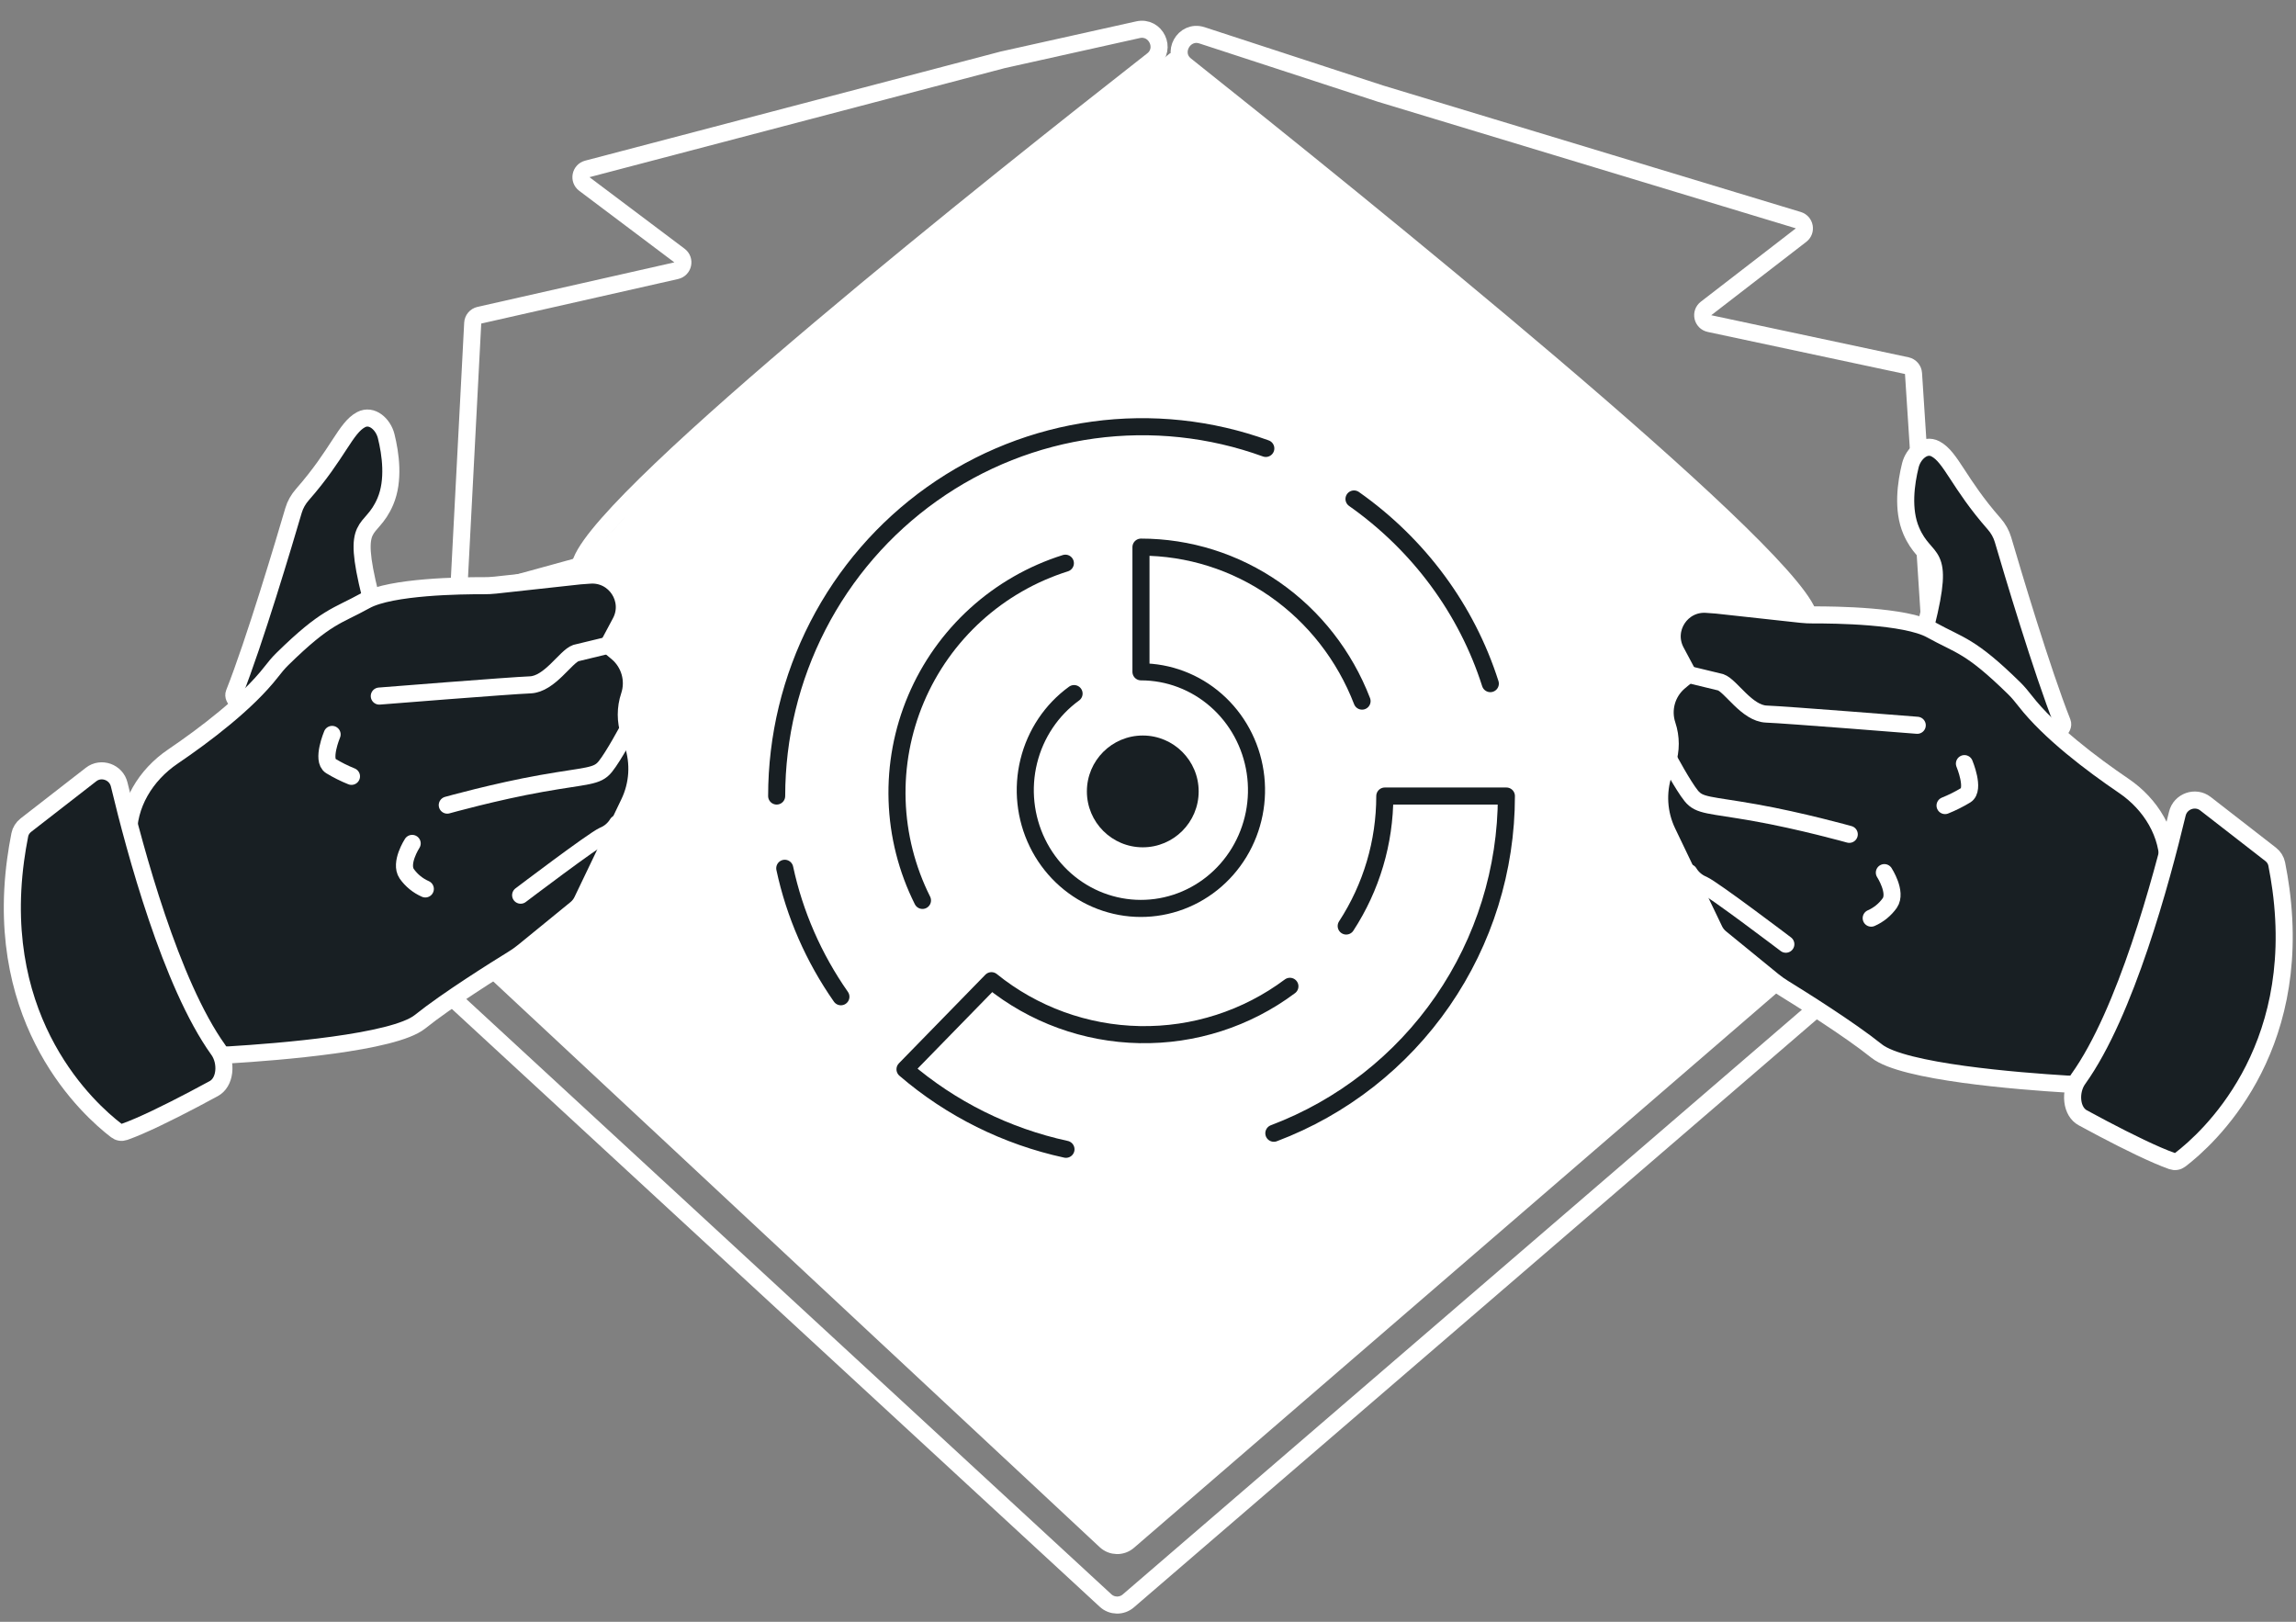 <svg width="269" height="190" viewBox="0 0 269 190" fill="none" xmlns="http://www.w3.org/2000/svg">
<rect x="0" y="0" width="269" height="190" fill="#808080" stroke="none"/>
<path d="M82.985 49.694L137.125 6.204L174.401 35.493L208.128 67.445L219.666 85.195L212.566 110.934L132.275 180.751C131.501 181.425 130.343 181.403 129.595 180.701L59.022 114.484L67.009 67.445L82.985 49.694Z" fill="white"/>
<path d="M58.499 66.692C58.468 66.89 58.437 67.08 58.406 67.255C58.46 67.041 58.46 66.847 58.499 66.692Z" fill="url(#paint0_radial)"/>
<path d="M58.406 67.255C58.408 67.288 58.408 67.32 58.406 67.352C58.408 67.32 58.408 67.288 58.406 67.255Z" fill="url(#paint1_radial)"/>
<path d="M58.389 67.352C58.389 67.391 58.389 67.431 58.389 67.47C58.377 67.431 58.385 67.391 58.389 67.352Z" fill="url(#paint2_radial)"/>
<path d="M58.361 67.558C58.361 67.635 58.334 67.713 58.322 67.787C58.334 67.709 58.346 67.631 58.361 67.558Z" fill="url(#paint3_radial)"/>
<path d="M58.515 66.614C58.515 66.642 58.515 66.666 58.515 66.694C58.515 66.722 58.511 66.642 58.515 66.614Z" fill="url(#paint4_radial)"/>
<path d="M58.316 67.802C58.316 67.888 58.289 67.973 58.277 68.055C58.289 67.969 58.304 67.884 58.316 67.802Z" fill="url(#paint5_radial)"/>
<path d="M58.537 66.467L58.514 66.616C58.522 66.561 58.529 66.51 58.537 66.467Z" fill="url(#paint6_radial)"/>
<path d="M58.07 69.391L58.047 69.529L58.07 69.391Z" fill="url(#paint7_radial)"/>
<path d="M58.005 69.717C57.97 69.922 57.947 70.074 57.932 70.155C57.943 70.082 57.966 69.942 58.005 69.717Z" fill="url(#paint8_radial)"/>
<path d="M117.473 7.011L68.809 19.789C68.001 20.001 67.794 21.053 68.462 21.555L79.607 29.938C80.288 30.451 80.057 31.525 79.226 31.713L56.161 36.929C55.724 37.028 55.406 37.405 55.383 37.852L53.769 68.826C53.734 69.508 54.376 70.023 55.033 69.843L67.343 66.458C67.719 66.355 67.983 66.079 68.126 65.716C71.429 57.345 117.146 21.022 135.027 7.039C136.712 5.721 135.415 3.017 133.326 3.482L117.473 7.011Z" stroke="white" stroke-width="2" stroke-miterlimit="10" stroke-linecap="round" stroke-linejoin="round"/>
<path d="M161.735 10.967L210.694 25.793C211.472 26.029 211.658 27.045 211.015 27.542L199.878 36.138C199.204 36.658 199.448 37.73 200.281 37.907L223.397 42.836C223.835 42.93 224.158 43.303 224.187 43.75L226.194 74.718C226.239 75.398 225.603 75.922 224.943 75.75L212.596 72.52C212.218 72.421 211.951 72.154 211.801 71.793C208.312 63.403 159.36 23.891 138.907 7.629C137.155 6.237 138.7 3.444 140.827 4.139L161.735 10.967Z" stroke="white" stroke-width="2" stroke-miterlimit="10" stroke-linecap="round" stroke-linejoin="round"/>
<path d="M58.278 68.055C58.239 68.272 58.205 68.494 58.17 68.707C58.201 68.509 58.236 68.296 58.278 68.055Z" fill="url(#paint9_radial)"/>
<path d="M58.169 68.722C58.169 68.823 58.135 68.92 58.123 69.014L58.169 68.722Z" fill="url(#paint10_radial)"/>
<path d="M58.117 69.022C58.117 69.069 58.117 69.112 58.098 69.159C58.105 69.112 58.113 69.069 58.117 69.022Z" fill="url(#paint11_radial)"/>
<path d="M58.031 69.526L58.008 69.68L58.031 69.526Z" fill="url(#paint12_radial)"/>
<path d="M58.095 69.158C58.095 69.239 58.068 69.317 58.057 69.391C58.072 69.321 58.072 69.239 58.095 69.158Z" fill="url(#paint13_radial)"/>
<path d="M50.82 114.405C50.896 114.797 51.101 115.144 51.395 115.415L129.529 187.507C130.276 188.196 131.42 188.216 132.19 187.553L214.49 116.7C215.239 116.056 215.405 114.962 214.882 114.124L214.126 112.915C213.476 111.875 212.051 111.659 211.123 112.461L132.198 180.578C131.425 181.245 130.273 181.223 129.527 180.527L56.168 112.097C49.222 104.212 50.373 112.092 50.82 114.405Z" stroke="white" stroke-width="2" stroke-miterlimit="10" stroke-linecap="round" stroke-linejoin="round"/>
<circle cx="133.888" cy="92.716" r="6.548" fill="#181F23"/>
<path d="M98.52 116.772C95.329 112.21 93.096 107.099 91.943 101.722" stroke="#181F23" stroke-width="2" stroke-linecap="round" stroke-linejoin="round"/>
<path d="M124.89 134.642C117.912 133.13 111.428 129.908 106.031 125.269L116.16 114.89C121.073 118.865 127.189 121.09 133.528 121.209C139.868 121.329 146.064 119.336 151.126 115.549" stroke="#181F23" stroke-width="2" stroke-linecap="round" stroke-linejoin="round"/>
<path d="M108.077 105.485C106.249 101.838 105.235 97.837 105.104 93.76C104.974 89.682 105.731 85.625 107.323 81.868C108.915 78.112 111.304 74.746 114.324 72.003C117.345 69.26 120.926 67.205 124.819 65.98" stroke="#181F23" stroke-width="2" stroke-linecap="round" stroke-linejoin="round"/>
<path d="M157.722 108.485C160.675 103.96 162.246 98.667 162.243 93.258H176.489C176.491 101.842 173.883 110.223 169.015 117.281C164.147 124.34 157.25 129.74 149.244 132.762" stroke="#181F23" stroke-width="2" stroke-linecap="round" stroke-linejoin="round"/>
<path d="M159.579 82.137C157.529 76.818 153.963 72.253 149.343 69.036C144.723 65.819 139.264 64.098 133.676 64.098V78.707C136.908 78.709 140.033 79.893 142.486 82.046C144.939 84.198 146.56 87.178 147.054 90.445C147.549 93.713 146.885 97.054 145.182 99.865C143.48 102.676 140.852 104.771 137.772 105.773C134.691 106.775 131.363 106.617 128.386 105.328C125.41 104.039 122.982 101.704 121.541 98.744C120.101 95.784 119.742 92.394 120.53 89.187C121.318 85.98 123.2 83.167 125.838 81.256" stroke="#181F23" stroke-width="2" stroke-linecap="round" stroke-linejoin="round"/>
<path d="M158.635 58.456C166.235 63.81 171.838 71.399 174.606 80.089" stroke="#181F23" stroke-width="2" stroke-linecap="round" stroke-linejoin="round"/>
<path d="M90.994 93.257C90.998 86.316 92.653 79.478 95.82 73.319C98.987 67.16 103.573 61.861 109.192 57.869C114.81 53.876 121.296 51.307 128.103 50.379C134.909 49.451 141.837 50.19 148.302 52.534" stroke="#181F23" stroke-width="2" stroke-linecap="round" stroke-linejoin="round"/>
<path d="M43.401 69.786C41.081 60.498 43.4 62.819 45.143 58.757C46.205 56.28 45.757 53.156 45.245 51.095C44.9 49.706 43.572 48.496 42.305 49.163C40.464 50.132 39.614 53.179 35.431 57.941C34.956 58.481 34.594 59.109 34.391 59.799C33.343 63.37 29.817 75.215 27.433 81.217C27.182 81.85 28.195 82.686 28.745 82.284C33.985 77.858 44.386 73.728 43.401 69.786Z" fill="#181F23" stroke="white" stroke-width="2" stroke-miterlimit="10" stroke-linecap="round" stroke-linejoin="round"/>
<path d="M15.063 98.098C14.93 94.283 17.073 90.796 20.23 88.65C24.008 86.083 28.946 82.35 31.79 78.7C32.191 78.185 32.605 77.675 33.072 77.218C38.27 72.123 39.413 72.257 42.819 70.366C45.825 68.698 54.126 68.606 56.615 68.617C57.092 68.62 57.568 68.599 58.042 68.547L67.944 67.464L69.111 67.379C72.061 67.164 74.091 70.284 72.699 72.893L71.455 75.226C71.342 75.438 71.393 75.701 71.578 75.854L72.289 76.447C73.769 77.68 74.342 79.696 73.733 81.524C73.258 82.947 73.258 84.486 73.733 85.909L74.144 87.144C74.901 89.413 74.746 91.888 73.711 94.044L68.206 105.526C68.034 105.886 67.784 106.203 67.475 106.455L61.337 111.464C60.939 111.788 60.523 112.082 60.085 112.351C58.155 113.54 52.419 117.125 49.204 119.704C46.13 122.17 32.55 123.237 26.902 123.58C25.269 123.679 23.616 123.374 22.446 122.23C19.859 119.699 15.593 113.263 15.063 98.098Z" fill="#181F23" stroke="white" stroke-width="2" stroke-miterlimit="10" stroke-linecap="round" stroke-linejoin="round"/>
<path d="M2.321 97.797C2.122 98.8 1.961 99.779 1.831 100.734C-0.757 119.937 10.419 129.986 13.61 132.433C13.908 132.662 14.254 132.717 14.594 132.597C16.611 131.887 19.746 130.339 22.654 128.811C23.485 128.374 24.292 127.94 25.043 127.533C25.683 127.185 26.102 126.485 26.209 125.584C26.317 124.679 26.086 123.707 25.582 123.005C22.78 119.1 20.343 113.239 18.384 107.453C16.416 101.643 14.9 95.814 13.966 91.912C13.614 90.441 11.847 89.821 10.674 90.732L3.031 96.669C2.66 96.957 2.409 97.358 2.321 97.797Z" fill="#181F23" stroke="white" stroke-width="2" stroke-linecap="round" stroke-linejoin="round"/>
<path d="M44.438 81.547C44.438 81.547 59.815 80.317 62.108 80.234C64.4 80.152 66.271 76.922 67.474 76.507L71.263 75.59" stroke="white" stroke-width="2" stroke-linecap="round" stroke-linejoin="round"/>
<path d="M52.402 94.322C52.402 94.322 58.057 92.737 63.436 91.784C68.814 90.832 69.938 91.019 70.913 89.816C71.888 88.612 73.588 85.425 73.588 85.425" stroke="white" stroke-width="2" stroke-linecap="round" stroke-linejoin="round"/>
<path d="M60.998 104.873C60.998 104.873 69.468 98.446 70.702 97.883C71.384 97.606 71.957 97.115 72.338 96.485" stroke="white" stroke-width="2" stroke-linecap="round" stroke-linejoin="round"/>
<path d="M38.91 86.038C38.91 86.038 37.647 89.049 38.753 89.738C39.528 90.207 40.339 90.613 41.179 90.951" stroke="white" stroke-width="2" stroke-linecap="round" stroke-linejoin="round"/>
<path d="M48.291 98.807C48.291 98.807 46.795 101.111 47.654 102.366C48.205 103.144 48.958 103.758 49.831 104.141" stroke="white" stroke-width="2" stroke-linecap="round" stroke-linejoin="round"/>
<path d="M225.661 73.208C227.982 63.921 225.662 66.242 223.92 62.179C222.857 59.702 223.306 56.579 223.818 54.517C224.163 53.129 225.491 51.919 226.757 52.585C228.599 53.554 229.448 56.602 233.632 61.363C234.107 61.904 234.469 62.531 234.671 63.222C235.719 66.792 239.245 78.637 241.63 84.64C241.881 85.272 240.867 86.108 240.318 85.707C235.077 81.28 224.676 77.15 225.661 73.208Z" fill="#181F23" stroke="white" stroke-width="2" stroke-miterlimit="10" stroke-linecap="round" stroke-linejoin="round"/>
<path d="M253.999 101.52C254.133 97.705 251.99 94.218 248.833 92.072C245.055 89.505 240.116 85.773 237.273 82.122C236.871 81.607 236.457 81.097 235.991 80.64C230.792 75.545 229.65 75.679 226.244 73.788C223.238 72.12 214.937 72.028 212.447 72.039C211.97 72.042 211.495 72.021 211.02 71.969L201.118 70.886L199.951 70.801C197.002 70.586 194.972 73.706 196.363 76.315L197.608 78.648C197.721 78.86 197.669 79.123 197.485 79.276L196.774 79.869C195.293 81.103 194.72 83.118 195.33 84.946C195.804 86.369 195.804 87.908 195.33 89.331L194.918 90.566C194.162 92.835 194.317 95.31 195.351 97.467L200.856 108.948C201.029 109.308 201.279 109.625 201.588 109.877L207.726 114.886C208.123 115.21 208.54 115.504 208.977 115.773C210.907 116.962 216.644 120.547 219.859 123.126C222.932 125.592 236.512 126.659 242.16 127.002C243.794 127.101 245.447 126.796 246.617 125.652C249.204 123.121 253.469 116.685 253.999 101.52Z" fill="#181F23" stroke="white" stroke-width="2" stroke-miterlimit="10" stroke-linecap="round" stroke-linejoin="round"/>
<path d="M266.741 101.219C266.94 102.222 267.102 103.2 267.232 104.156C269.82 123.358 258.644 133.407 255.453 135.855C255.154 136.084 254.809 136.138 254.469 136.019C252.452 135.308 249.316 133.761 246.409 132.233C245.578 131.795 244.77 131.362 244.02 130.954C243.38 130.606 242.96 129.906 242.853 129.005C242.745 128.1 242.976 127.129 243.48 126.426C246.282 122.522 248.719 116.66 250.679 110.875C252.646 105.065 254.163 99.236 255.096 95.334C255.448 93.862 257.216 93.243 258.388 94.154L266.031 100.09C266.403 100.379 266.654 100.78 266.741 101.219Z" fill="#181F23" stroke="white" stroke-width="2" stroke-linecap="round" stroke-linejoin="round"/>
<path d="M224.625 84.969C224.625 84.969 209.247 83.739 206.955 83.657C204.662 83.574 202.792 80.344 201.589 79.929L197.8 79.012" stroke="white" stroke-width="2" stroke-linecap="round" stroke-linejoin="round"/>
<path d="M216.66 97.744C216.66 97.744 211.005 96.159 205.627 95.207C200.248 94.254 199.124 94.441 198.15 93.238C197.175 92.035 195.474 88.847 195.474 88.847" stroke="white" stroke-width="2" stroke-linecap="round" stroke-linejoin="round"/>
<path d="M209.229 110.617C209.229 110.617 200.758 104.19 199.524 103.627C198.843 103.35 198.269 102.86 197.889 102.23" stroke="white" stroke-width="2" stroke-linecap="round" stroke-linejoin="round"/>
<path d="M230.153 89.46C230.153 89.46 231.416 92.471 230.31 93.16C229.535 93.629 228.723 94.035 227.883 94.373" stroke="white" stroke-width="2" stroke-linecap="round" stroke-linejoin="round"/>
<path d="M220.772 102.23C220.772 102.23 222.268 104.533 221.408 105.788C220.858 106.567 220.105 107.18 219.231 107.563" stroke="white" stroke-width="2" stroke-linecap="round" stroke-linejoin="round"/>
<defs>
<radialGradient id="paint0_radial" cx="0" cy="0" r="1" gradientUnits="userSpaceOnUse" gradientTransform="translate(58.453 66.975) scale(0.201 0.202)">
<stop stop-color="white"/>
<stop offset="0.76" stop-color="#EFEFF0"/>
<stop offset="1" stop-color="#E9E9EA"/>
</radialGradient>
<radialGradient id="paint1_radial" cx="0" cy="0" r="1" gradientUnits="userSpaceOnUse" gradientTransform="translate(58.742 96.496) scale(0 0.009)">
<stop stop-color="white"/>
<stop offset="0.76" stop-color="#EFEFF0"/>
<stop offset="1" stop-color="#E9E9EA"/>
</radialGradient>
<radialGradient id="paint2_radial" cx="0" cy="0" r="1" gradientUnits="userSpaceOnUse" gradientTransform="translate(59.669 103.045) scale(0.001 0.013)">
<stop stop-color="white"/>
<stop offset="0.76" stop-color="#EFEFF0"/>
<stop offset="1" stop-color="#E9E9EA"/>
</radialGradient>
<radialGradient id="paint3_radial" cx="0" cy="0" r="1" gradientUnits="userSpaceOnUse" gradientTransform="translate(66.354 137.045) scale(0.008 0.048)">
<stop stop-color="white"/>
<stop offset="0.76" stop-color="#EFEFF0"/>
<stop offset="1" stop-color="#E9E9EA"/>
</radialGradient>
<radialGradient id="paint4_radial" cx="0" cy="0" r="1" gradientUnits="userSpaceOnUse" gradientTransform="translate(58.882 92.35) scale(0 0.006)">
<stop stop-color="white"/>
<stop offset="0.76" stop-color="#EFEFF0"/>
<stop offset="1" stop-color="#E9E9EA"/>
</radialGradient>
<radialGradient id="paint5_radial" cx="0" cy="0" r="1" gradientUnits="userSpaceOnUse" gradientTransform="translate(66.306 144.528) scale(0.009 0.058)">
<stop stop-color="white"/>
<stop offset="0.76" stop-color="#EFEFF0"/>
<stop offset="1" stop-color="#E9E9EA"/>
</radialGradient>
<radialGradient id="paint6_radial" cx="0" cy="0" r="1" gradientUnits="userSpaceOnUse" gradientTransform="translate(63.407 111.373) scale(0.003 0.021)">
<stop stop-color="white"/>
<stop offset="0.76" stop-color="#EFEFF0"/>
<stop offset="1" stop-color="#E9E9EA"/>
</radialGradient>
<radialGradient id="paint7_radial" cx="0" cy="0" r="1" gradientUnits="userSpaceOnUse" gradientTransform="translate(62.907 111.759) scale(0.003 0.017)">
<stop stop-color="white"/>
<stop offset="0.76" stop-color="#EFEFF0"/>
<stop offset="1" stop-color="#E9E9EA"/>
</radialGradient>
<radialGradient id="paint8_radial" cx="0" cy="0" r="1" gradientUnits="userSpaceOnUse" gradientTransform="translate(73.12 205.348) scale(0.029 0.176)">
<stop stop-color="white"/>
<stop offset="0.76" stop-color="#EFEFF0"/>
<stop offset="1" stop-color="#E9E9EA"/>
</radialGradient>
<radialGradient id="paint9_radial" cx="0" cy="0" r="1" gradientUnits="userSpaceOnUse" gradientTransform="translate(80.624 267.095) scale(0.065 0.391)">
<stop stop-color="white"/>
<stop offset="0.76" stop-color="#EFEFF0"/>
<stop offset="1" stop-color="#E9E9EA"/>
</radialGradient>
<radialGradient id="paint10_radial" cx="0" cy="0" r="1" gradientUnits="userSpaceOnUse" gradientTransform="translate(67.739 157.929) scale(0.013 0.079)">
<stop stop-color="white"/>
<stop offset="0.76" stop-color="#EFEFF0"/>
<stop offset="1" stop-color="#E9E9EA"/>
</radialGradient>
<radialGradient id="paint11_radial" cx="0" cy="0" r="1" gradientUnits="userSpaceOnUse" gradientTransform="translate(62.152 111.25) scale(0.002 0.017)">
<stop stop-color="white"/>
<stop offset="0.76" stop-color="#EFEFF0"/>
<stop offset="1" stop-color="#E9E9EA"/>
</radialGradient>
<radialGradient id="paint12_radial" cx="0" cy="0" r="1" gradientUnits="userSpaceOnUse" gradientTransform="translate(62.875 116.824) scale(0.003 0.021)">
<stop stop-color="white"/>
<stop offset="0.76" stop-color="#EFEFF0"/>
<stop offset="1" stop-color="#E9E9EA"/>
</radialGradient>
<radialGradient id="paint13_radial" cx="0" cy="0" r="1" gradientUnits="userSpaceOnUse" gradientTransform="translate(66.065 140.788) scale(0.009 0.051)">
<stop stop-color="white"/>
<stop offset="0.76" stop-color="#EFEFF0"/>
<stop offset="1" stop-color="#E9E9EA"/>
</radialGradient>
</defs>
</svg>
